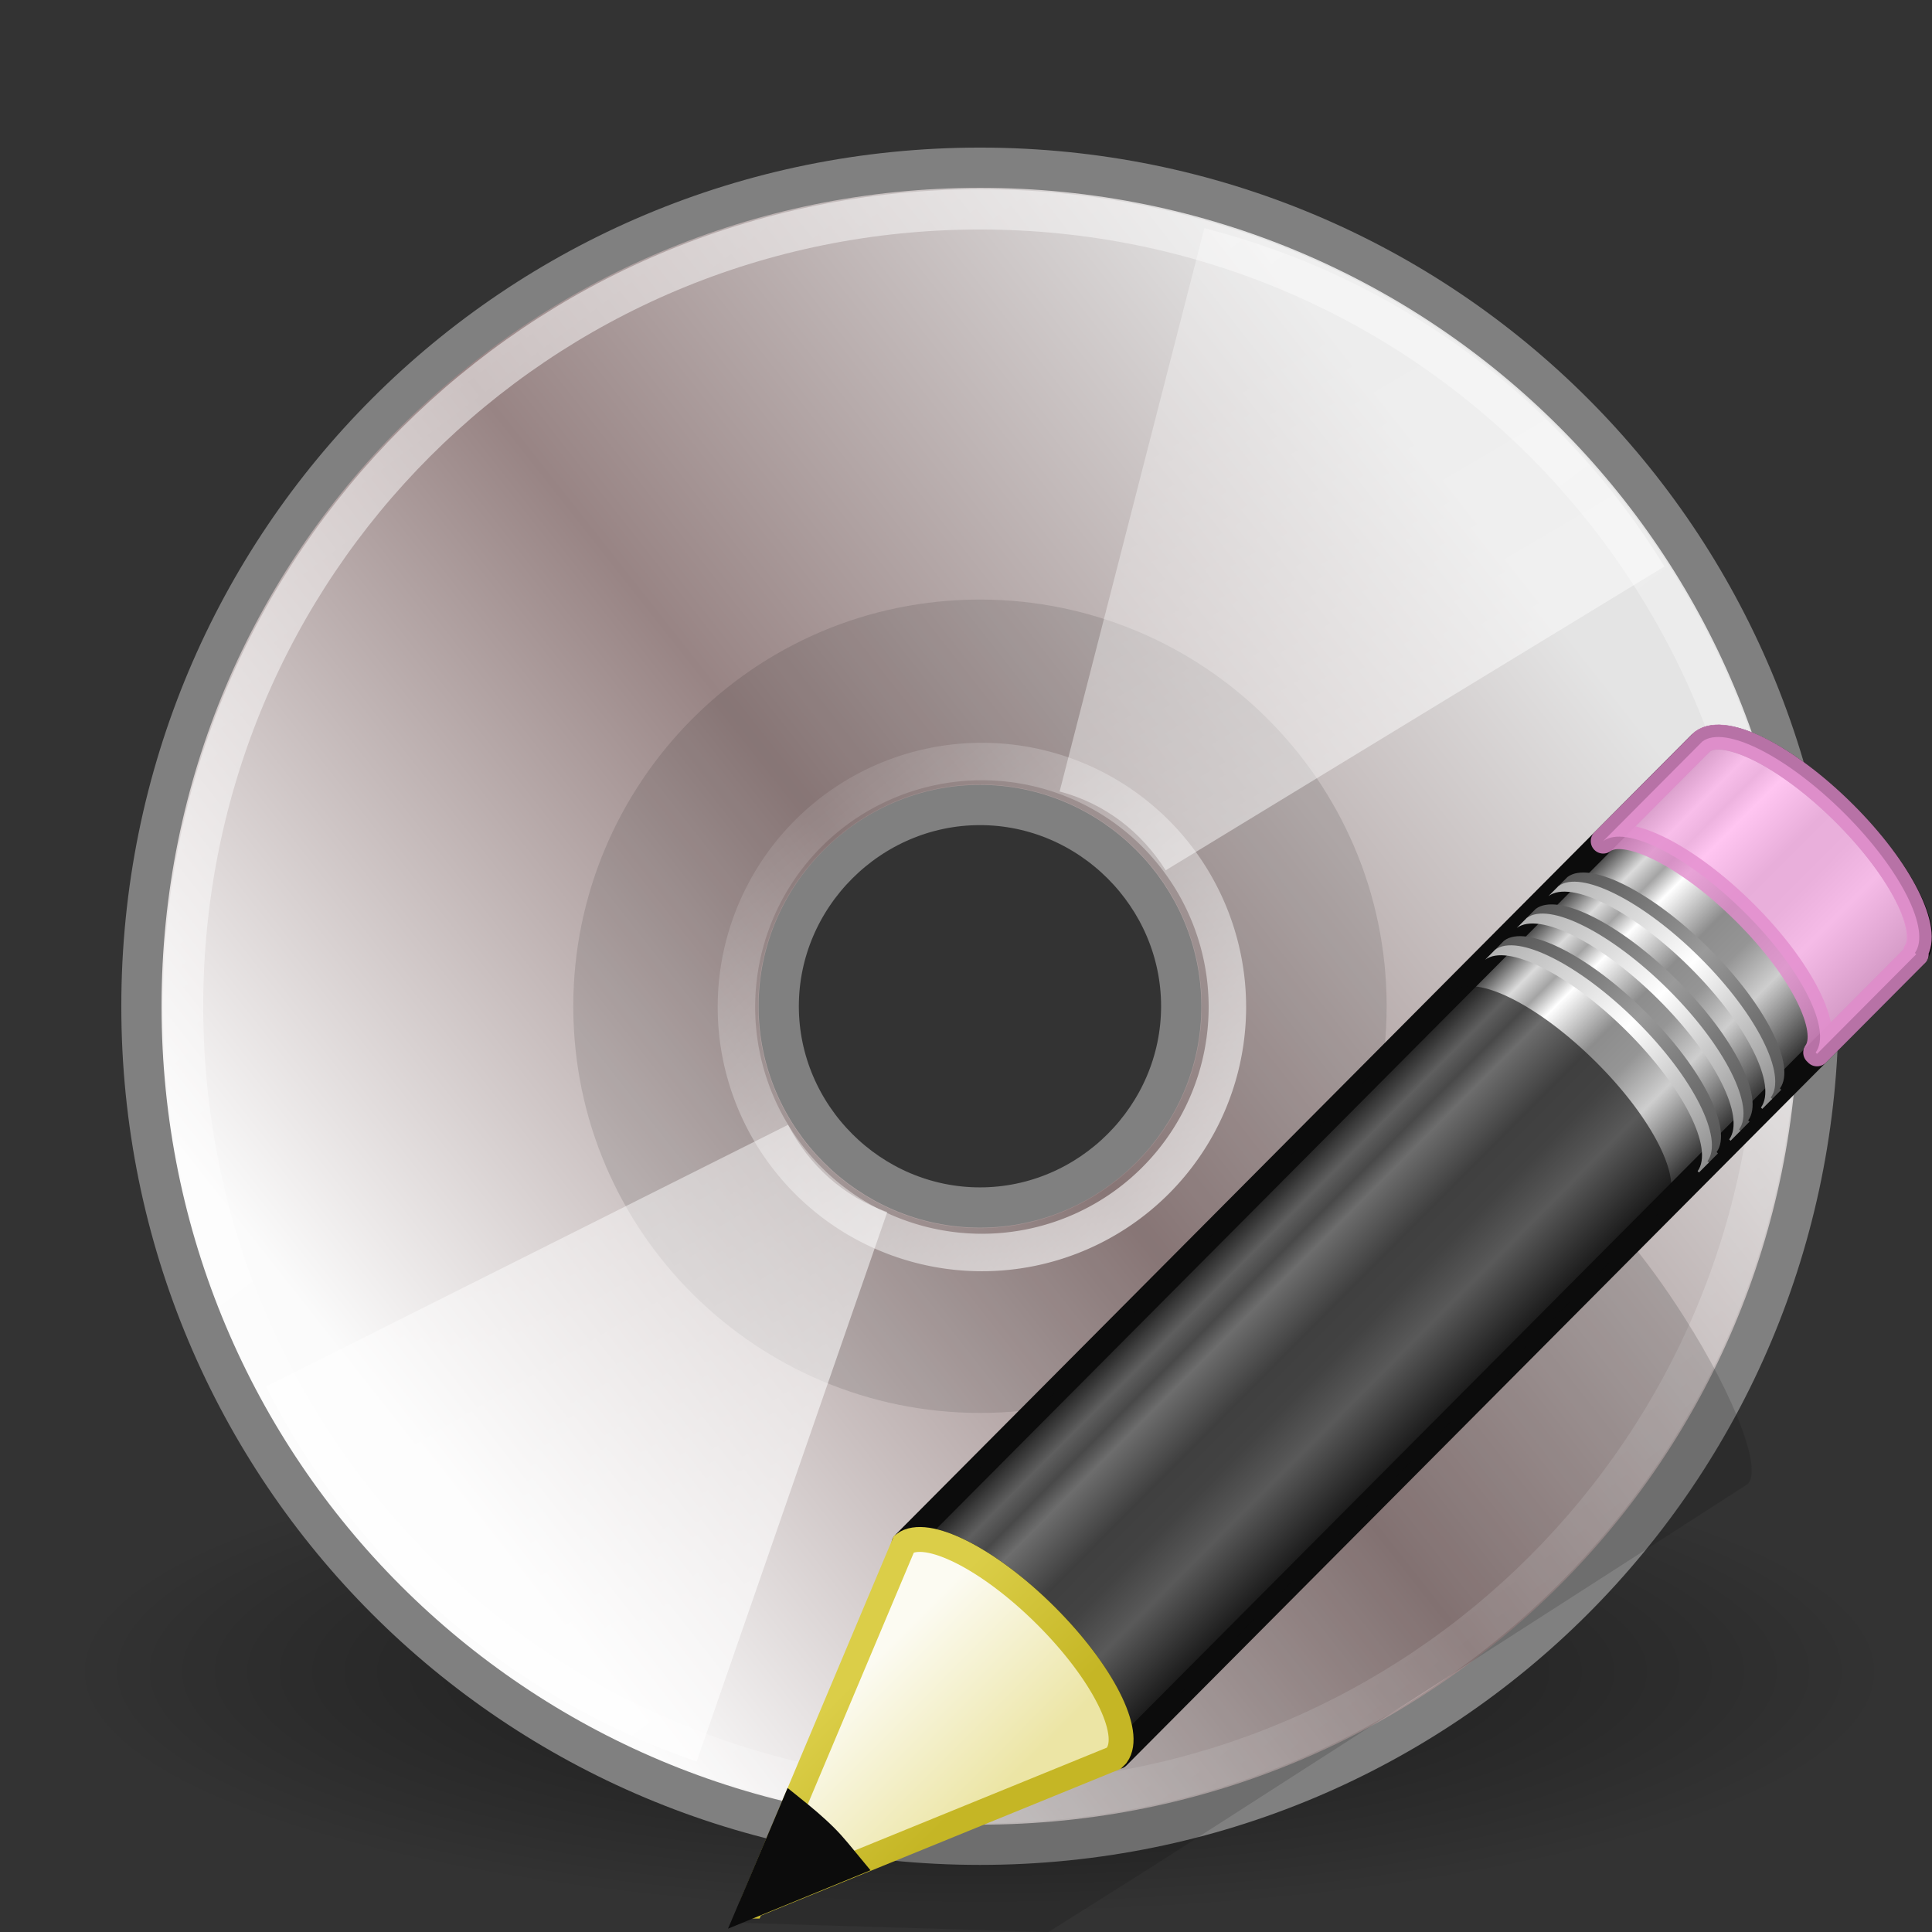 <?xml version="1.0" encoding="UTF-8" standalone="no"?>
<!-- Created with Inkscape (http://www.inkscape.org/) -->

<svg
   xmlns:dc="http://purl.org/dc/elements/1.1/"
   xmlns:cc="http://creativecommons.org/ns#"
   xmlns:rdf="http://www.w3.org/1999/02/22-rdf-syntax-ns#"
   xmlns:svg="http://www.w3.org/2000/svg"
   xmlns="http://www.w3.org/2000/svg"
   xmlns:xlink="http://www.w3.org/1999/xlink"
   xmlns:sodipodi="http://sodipodi.sourceforge.net/DTD/sodipodi-0.dtd"
   xmlns:inkscape="http://www.inkscape.org/namespaces/inkscape"
   version="1.0"
   width="48"
   height="48"
   id="svg2"
   inkscape:version="0.47pre4 r22446"
   sodipodi:docname="isomaster.svg">
  <rect width="100%" height="100%" fill="#333333" stroke="none"/>
  <sodipodi:namedview
     pagecolor="#ffffff"
     bordercolor="#666666"
     borderopacity="1"
     objecttolerance="10"
     gridtolerance="10"
     guidetolerance="10"
     inkscape:pageopacity="0"
     inkscape:pageshadow="2"
     inkscape:window-width="1440"
     inkscape:window-height="829"
     id="namedview107"
     showgrid="false"
     inkscape:zoom="1"
     inkscape:cx="-4.6779661"
     inkscape:cy="22"
     inkscape:window-x="0"
     inkscape:window-y="24"
     inkscape:window-maximized="1"
     inkscape:current-layer="svg2" />
  <defs
     id="defs3">
    <linearGradient
       id="linearGradient23419">
      <stop
         id="stop23421"
         style="stop-color: rgb(0, 0, 0); stop-opacity: 1;"
         offset="0" />
      <stop
         id="stop23423"
         style="stop-color: rgb(0, 0, 0); stop-opacity: 0;"
         offset="1" />
    </linearGradient>
    <linearGradient
       id="linearGradient6036">
      <stop
         id="stop6038"
         style="stop-color: rgb(255, 255, 255); stop-opacity: 1;"
         offset="0" />
      <stop
         id="stop6040"
         style="stop-color: rgb(255, 255, 255); stop-opacity: 0;"
         offset="1" />
    </linearGradient>
    <linearGradient
       id="linearGradient6028">
      <stop
         id="stop6030"
         style="stop-color: rgb(255, 255, 255); stop-opacity: 1;"
         offset="0" />
      <stop
         id="stop6032"
         style="stop-color: rgb(255, 255, 255); stop-opacity: 0;"
         offset="1" />
    </linearGradient>
    <linearGradient
       id="linearGradient4236">
      <stop
         id="stop4238"
         style="stop-color: rgb(255, 255, 255); stop-opacity: 0.327;"
         offset="0" />
      <stop
         id="stop4240"
         style="stop-color: rgb(255, 255, 255); stop-opacity: 0.604;"
         offset="1" />
    </linearGradient>
    <linearGradient
       x1="12.274"
       y1="32.416"
       x2="35.391"
       y2="14.203"
       id="aigrd2"
       gradientUnits="userSpaceOnUse">
      <stop
         id="stop3043"
         style="stop-color: rgb(251, 251, 251); stop-opacity: 1;"
         offset="0" />
      <stop
         id="stop3045"
         style="stop-color: rgb(152, 132, 132); stop-opacity: 1;"
         offset="0.5" />
      <stop
         id="stop3047"
         style="stop-color: rgb(228, 228, 228); stop-opacity: 1;"
         offset="1" />
    </linearGradient>
    <linearGradient
       x1="14.997"
       y1="11.188"
       x2="32.511"
       y2="34.307"
       id="aigrd1"
       gradientUnits="userSpaceOnUse">
      <stop
         id="stop3034"
         style="stop-color: rgb(235, 235, 235); stop-opacity: 1;"
         offset="0" />
      <stop
         id="stop3036"
         style="stop-color: rgb(255, 255, 255); stop-opacity: 1;"
         offset="0.5" />
      <stop
         id="stop3038"
         style="stop-color: rgb(235, 235, 235); stop-opacity: 1;"
         offset="1" />
    </linearGradient>
    <linearGradient
       inkscape:collect="always"
       xlink:href="#linearGradient6028"
       id="linearGradient3024"
       gradientUnits="userSpaceOnUse"
       x1="28.703"
       y1="31.495"
       x2="17.743"
       y2="18.367"
       gradientTransform="translate(0.088,0.088)" />
    <linearGradient
       inkscape:collect="always"
       xlink:href="#linearGradient6036"
       id="linearGradient3027"
       gradientUnits="userSpaceOnUse"
       x1="10.502"
       y1="3.61"
       x2="48.799"
       y2="54.698" />
    <linearGradient
       inkscape:collect="always"
       xlink:href="#linearGradient4236"
       id="linearGradient3030"
       gradientUnits="userSpaceOnUse"
       gradientTransform="matrix(1.25,0,0,1.25,-5.653,-2.604)"
       x1="21.125"
       y1="14.625"
       x2="29"
       y2="28" />
    <linearGradient
       inkscape:collect="always"
       xlink:href="#linearGradient4236"
       id="linearGradient3033"
       gradientUnits="userSpaceOnUse"
       gradientTransform="matrix(1.25,0,0,1.25,-5.653,-2.604)"
       x1="21.125"
       y1="14.625"
       x2="29"
       y2="28" />
    <linearGradient
       inkscape:collect="always"
       xlink:href="#aigrd2"
       id="linearGradient3037"
       gradientUnits="userSpaceOnUse"
       gradientTransform="matrix(1.19,0,0,1.19,-4.224,-2.5)"
       x1="12.274"
       y1="32.416"
       x2="35.391"
       y2="14.203" />
    <linearGradient
       inkscape:collect="always"
       xlink:href="#aigrd1"
       id="linearGradient3040"
       gradientUnits="userSpaceOnUse"
       gradientTransform="matrix(1.19,0,0,1.19,-4.224,-2.5)"
       x1="14.997"
       y1="11.188"
       x2="32.511"
       y2="34.307" />
    <radialGradient
       inkscape:collect="always"
       xlink:href="#linearGradient23419"
       id="radialGradient3043"
       gradientUnits="userSpaceOnUse"
       gradientTransform="matrix(1,0,0,0.267,1,30.412)"
       cx="23.335"
       cy="41.636"
       fx="23.335"
       fy="41.636"
       r="22.627" />
    <linearGradient
       id="linearGradient3290-678">
      <stop
         offset="0"
         style="stop-color:#ece5a5;stop-opacity:1"
         id="stop2607" />
      <stop
         offset="1"
         style="stop-color:#fcfbf2;stop-opacity:1"
         id="stop2609" />
    </linearGradient>
    <linearGradient
       id="linearGradient3191-577">
      <stop
         offset="0"
         style="stop-color:#dbce48;stop-opacity:1"
         id="stop2613" />
      <stop
         offset="1"
         style="stop-color:#c5b625;stop-opacity:1"
         id="stop2615" />
    </linearGradient>
    <linearGradient
       id="linearGradient3223-699">
      <stop
         offset="0"
         style="stop-color:#b1b1b1;stop-opacity:1"
         id="stop2599" />
      <stop
         offset="0.5"
         style="stop-color:#ffffff;stop-opacity:1"
         id="stop2601" />
      <stop
         offset="1"
         style="stop-color:#8f8f8f;stop-opacity:1"
         id="stop2603" />
    </linearGradient>
    <linearGradient
       id="linearGradient3240-907">
      <stop
         offset="0"
         style="stop-color:#565656;stop-opacity:1"
         id="stop2591" />
      <stop
         offset="0.5"
         style="stop-color:#9a9a9a;stop-opacity:1"
         id="stop2593" />
      <stop
         offset="1"
         style="stop-color:#545454;stop-opacity:1"
         id="stop2595" />
    </linearGradient>
    <linearGradient
       id="linearGradient3223-768">
      <stop
         offset="0"
         style="stop-color:#b1b1b1;stop-opacity:1"
         id="stop2583" />
      <stop
         offset="0.5"
         style="stop-color:#ffffff;stop-opacity:1"
         id="stop2585" />
      <stop
         offset="1"
         style="stop-color:#8f8f8f;stop-opacity:1"
         id="stop2587" />
    </linearGradient>
    <linearGradient
       id="linearGradient3240-686">
      <stop
         offset="0"
         style="stop-color:#565656;stop-opacity:1"
         id="stop2575" />
      <stop
         offset="0.5"
         style="stop-color:#9a9a9a;stop-opacity:1"
         id="stop2577" />
      <stop
         offset="1"
         style="stop-color:#545454;stop-opacity:1"
         id="stop2579" />
    </linearGradient>
    <linearGradient
       id="linearGradient3223-789">
      <stop
         offset="0"
         style="stop-color:#b1b1b1;stop-opacity:1"
         id="stop2567" />
      <stop
         offset="0.5"
         style="stop-color:#ffffff;stop-opacity:1"
         id="stop2569" />
      <stop
         offset="1"
         style="stop-color:#8f8f8f;stop-opacity:1"
         id="stop2571" />
    </linearGradient>
    <linearGradient
       id="linearGradient3240-279">
      <stop
         offset="0"
         style="stop-color:#565656;stop-opacity:1"
         id="stop2559" />
      <stop
         offset="0.5"
         style="stop-color:#9a9a9a;stop-opacity:1"
         id="stop2561" />
      <stop
         offset="1"
         style="stop-color:#545454;stop-opacity:1"
         id="stop2563" />
    </linearGradient>
    <linearGradient
       id="linearGradient3155-40">
      <stop
         offset="0"
         style="stop-color:#181818;stop-opacity:1"
         id="stop2541" />
      <stop
         offset="0.135"
         style="stop-color:#dbdbdb;stop-opacity:1"
         id="stop2543" />
      <stop
         offset="0.202"
         style="stop-color:#a4a4a4;stop-opacity:1"
         id="stop2545" />
      <stop
         offset="0.27"
         style="stop-color:#ffffff;stop-opacity:1"
         id="stop2547" />
      <stop
         offset="0.447"
         style="stop-color:#8d8d8d;stop-opacity:1"
         id="stop2549" />
      <stop
         offset="0.571"
         style="stop-color:#959595;stop-opacity:1"
         id="stop2551" />
      <stop
         offset="0.72"
         style="stop-color:#cecece;stop-opacity:1"
         id="stop2553" />
      <stop
         offset="1"
         style="stop-color:#181818;stop-opacity:1"
         id="stop2555" />
    </linearGradient>
    <linearGradient
       inkscape:collect="always"
       xlink:href="#linearGradient3155-40"
       id="linearGradient4146"
       gradientUnits="userSpaceOnUse"
       gradientTransform="matrix(0.657,-0.66,0.735,0.731,61.137,9.194)"
       spreadMethod="pad"
       x1="23.576"
       y1="25.357"
       x2="23.576"
       y2="31.211" />
    <linearGradient
       inkscape:collect="always"
       xlink:href="#linearGradient3240-279"
       id="linearGradient4148"
       gradientUnits="userSpaceOnUse"
       gradientTransform="matrix(0.638,-0.641,0.86,0.855,58.731,5.818)"
       x1="30.038"
       y1="24.99"
       x2="30.038"
       y2="30" />
    <linearGradient
       inkscape:collect="always"
       xlink:href="#linearGradient3223-789"
       id="linearGradient4150"
       gradientUnits="userSpaceOnUse"
       gradientTransform="matrix(0.638,-0.641,0.86,0.855,58.548,6.002)"
       x1="30.038"
       y1="24.99"
       x2="30.038"
       y2="30" />
    <linearGradient
       inkscape:collect="always"
       xlink:href="#linearGradient3240-686"
       id="linearGradient4152"
       gradientUnits="userSpaceOnUse"
       gradientTransform="matrix(0.638,-0.641,0.86,0.855,59.366,5.18)"
       x1="30.038"
       y1="24.99"
       x2="30.038"
       y2="30" />
    <linearGradient
       inkscape:collect="always"
       xlink:href="#linearGradient3223-768"
       id="linearGradient4154"
       gradientUnits="userSpaceOnUse"
       gradientTransform="matrix(0.638,-0.641,0.86,0.855,59.183,5.364)"
       x1="30.038"
       y1="24.99"
       x2="30.038"
       y2="30" />
    <linearGradient
       inkscape:collect="always"
       xlink:href="#linearGradient3240-907"
       id="linearGradient4156"
       gradientUnits="userSpaceOnUse"
       gradientTransform="matrix(0.638,-0.641,0.86,0.855,60.004,4.539)"
       x1="30.038"
       y1="24.99"
       x2="30.038"
       y2="30" />
    <linearGradient
       inkscape:collect="always"
       xlink:href="#linearGradient3223-699"
       id="linearGradient4158"
       gradientUnits="userSpaceOnUse"
       gradientTransform="matrix(0.638,-0.641,0.86,0.855,59.821,4.723)"
       x1="30.038"
       y1="24.99"
       x2="30.038"
       y2="30" />
    <linearGradient
       inkscape:collect="always"
       xlink:href="#linearGradient3290-678"
       id="linearGradient4160"
       gradientUnits="userSpaceOnUse"
       gradientTransform="matrix(0.638,-0.641,0.86,0.855,58.489,6.062)"
       x1="9"
       y1="29.057"
       x2="9"
       y2="26.03" />
    <linearGradient
       inkscape:collect="always"
       xlink:href="#linearGradient3191-577"
       id="linearGradient4162"
       gradientUnits="userSpaceOnUse"
       gradientTransform="matrix(0.56,0.024,0.024,0.56,81.696,2.435)"
       x1="5.518"
       y1="37.372"
       x2="9.522"
       y2="41.392" />
  </defs>
  <path
     style="opacity:0.55;fill:url(#radialGradient3043);fill-opacity:1;fill-rule:evenodd;stroke:none;stroke-width:2;marker:none;visibility:visible;display:inline;overflow:visible"
     id="path23417"
     d="m 46.962,41.511 a 22.627,6.032 0 1 1 -45.255,0 22.627,6.032 0 1 1 45.255,0 z" />
  <path
     style="fill:url(#linearGradient3040);fill-rule:nonzero;stroke:none"
     id="path3040"
     d="M 24.347,4.167 C 12.799,4.167 3.514,13.452 3.514,25 c 0,11.548 9.286,20.833 20.833,20.833 11.548,0 20.833,-9.286 20.833,-20.833 0,-11.548 -9.286,-20.833 -20.833,-20.833 l 0,0 z m 0,25.833 c -2.738,0 -5,-2.262 -5,-5 0,-2.738 2.262,-5 5,-5 2.738,0 5,2.262 5,5 0,2.738 -2.262,5 -5,5 z" />
  <path
     style="fill:url(#linearGradient3037);fill-rule:nonzero;stroke:#808080;stroke-miterlimit:4;stroke-opacity:1"
     id="path3049"
     d="M 24.347,4.167 C 12.799,4.167 3.514,13.452 3.514,25 c 0,11.548 9.286,20.833 20.833,20.833 11.548,0 20.833,-9.286 20.833,-20.833 0,-11.548 -9.286,-20.833 -20.833,-20.833 l 0,0 z m 0,25.833 c -2.738,0 -5,-2.262 -5,-5 0,-2.738 2.262,-5 5,-5 2.738,0 5,2.262 5,5 0,2.738 -2.262,5 -5,5 z" />
  <path
     style="opacity:0.11;fill-rule:nonzero;stroke:none"
     id="path3051"
     d="M 24.347,14.896 C 18.704,14.896 14.243,19.489 14.243,25 c 0,5.643 4.593,10.104 10.104,10.104 5.643,0 10.104,-4.593 10.104,-10.104 0,-5.643 -4.593,-10.104 -10.104,-10.104 l 0,0 z m 0,15.616 c -3.018,0 -5.511,-2.493 -5.511,-5.511 0,-3.018 2.493,-5.511 5.511,-5.511 3.018,0 5.511,2.493 5.511,5.511 0,3.018 -2.493,5.511 -5.511,5.511 z" />
  <path
     style="fill:url(#linearGradient3033);fill-opacity:1;fill-rule:nonzero;stroke:none"
     id="path3916"
     d="M 29.922,5.669 26.326,19.664 c 1.125,0.3 2.024,0.995 2.635,1.959 l 12.392,-7.549 C 38.818,9.943 34.749,6.905 29.922,5.669 z" />
  <path
     style="fill:url(#linearGradient3030);fill-opacity:1;fill-rule:nonzero;stroke:none"
     id="path4214"
     d="M 17.308,43.766 22.043,30.115 C 20.947,29.724 20.108,28.956 19.578,27.946 L 6.607,34.451 c 2.187,4.324 5.992,7.687 10.701,9.315 z" />
  <path
     style="opacity:0.546;fill:none;stroke:url(#linearGradient3027);stroke-miterlimit:4;stroke-opacity:1"
     id="path5264"
     d="m 24.347,5.202 c -10.974,0 -19.798,8.824 -19.798,19.798 0,10.974 8.824,19.798 19.798,19.798 10.974,0 19.798,-8.824 19.798,-19.798 0,-10.974 -8.824,-19.798 -19.798,-19.798 l 0,0 z" />
  <path
     style="opacity:0.672;fill:none;stroke:url(#linearGradient3024);stroke-width:0.931;stroke-linecap:butt;stroke-linejoin:miter;stroke-miterlimit:4;stroke-opacity:1;stroke-dashoffset:0;marker:none;visibility:visible;display:inline;overflow:visible"
     id="path6026"
     d="m 30.494,25.019 a 6.099,6.099 0 0 1 -12.198,0 6.099,6.099 0 1 1 12.198,0 z" />
  <g
     id="g4132"
     transform="matrix(1.236,0,0,1.236,-85.178,13.191)">
    <path
       style="opacity:0.15;fill:#0c0c0c;fill-opacity:1;fill-rule:evenodd;stroke:none"
       id="path2422"
       d="m 100.619,13.276 c -0.173,-0.102 -0.307,-0.075 -0.396,-0.019 l -11.796,7.511 -2.171,1.386 -0.067,0.028 -2.57,5.792 6.37,0.192 0.053,-0.035 2.185,-1.379 11.793,-7.576 c 0.354,-0.227 -0.206,-1.731 -1.257,-3.381 -0.788,-1.237 -1.624,-2.214 -2.144,-2.52 l 0,0 z" />
    <path
       style="fill:url(#linearGradient4146);fill-opacity:1;stroke:#0c0c0c;stroke-width:0.5;stroke-linecap:butt;stroke-linejoin:round;stroke-miterlimit:4;stroke-opacity:1;stroke-dasharray:none;stroke-dashoffset:0"
       id="rect2383"
       d="m 87.084,20.36 c 0.446,-0.335 1.697,0.293 2.847,1.437 1.147,1.141 1.751,2.363 1.424,2.813 -0.001,0.002 0.028,0.025 0.027,0.027 L 107.392,8.548 C 107.799,8.139 107.167,6.849 105.981,5.668 104.794,4.488 103.5,3.863 103.094,4.271 L 87.084,20.36 z" />
    <path
       style="opacity:0.8;fill:#ffb6ed;fill-opacity:1;stroke:#e28ccd;stroke-width:0.5;stroke-linecap:butt;stroke-linejoin:round;stroke-miterlimit:4;stroke-opacity:1;stroke-dasharray:none;stroke-dashoffset:0"
       id="rect3175"
       d="m 101.14,6.235 c 0.446,-0.335 1.697,0.293 2.847,1.437 1.147,1.141 1.751,2.363 1.424,2.813 -0.001,0.002 0.028,0.025 0.027,0.027 l 1.954,-1.963 0.04,-0.04 c 10e-4,-0.002 -0.028,-0.025 -0.027,-0.027 0.327,-0.45 -0.277,-1.672 -1.424,-2.813 -1.15,-1.144 -2.401,-1.772 -2.847,-1.437 l -0.04,0.04 -1.954,1.963 0,0 z" />
    <path
       style="opacity:0.6;fill:#0c0c0c;fill-opacity:1;stroke:none"
       id="path3208"
       d="m 87.084,20.36 c 0.446,-0.335 1.697,0.293 2.847,1.437 1.147,1.141 1.751,2.363 1.424,2.813 -0.001,0.002 0.028,0.025 0.027,0.027 l 11.026,-11.08 0.04,-0.04 c 0.001,-0.002 -0.028,-0.025 -0.027,-0.027 0.327,-0.45 -0.277,-1.672 -1.424,-2.813 C 99.847,9.533 98.595,8.905 98.149,9.24 l -0.04,0.04 -11.026,11.08 -5e-6,0 z" />
    <path
       style="fill:url(#linearGradient4148);fill-opacity:1;stroke:none"
       id="path3233"
       d="m 98.95,8.435 c 0.446,-0.335 1.697,0.293 2.847,1.437 1.147,1.141 1.751,2.363 1.424,2.813 -0.001,0.002 0.028,0.025 0.027,0.027 l 0.199,-0.2 c 10e-4,-0.002 -0.028,-0.025 -0.027,-0.027 0.327,-0.45 -0.277,-1.672 -1.424,-2.813 -1.15,-1.144 -2.401,-1.772 -2.847,-1.437 l -0.199,0.2 0,1e-6 z" />
    <path
       style="fill:url(#linearGradient4150);fill-opacity:1;stroke:none"
       id="path3216"
       d="m 98.767,8.619 c 0.446,-0.335 1.697,0.293 2.847,1.437 1.147,1.141 1.751,2.363 1.424,2.813 -0.001,0.002 0.028,0.025 0.027,0.027 l 0.199,-0.2 c 10e-4,-0.002 -0.028,-0.025 -0.027,-0.027 0.327,-0.45 -0.277,-1.672 -1.424,-2.813 -1.15,-1.144 -2.401,-1.772 -2.847,-1.437 l -0.199,0.2 0,10e-7 z" />
    <path
       style="fill:url(#linearGradient4152);fill-opacity:1;stroke:none"
       id="path3248"
       d="m 99.585,7.797 c 0.446,-0.335 1.697,0.293 2.847,1.437 1.147,1.141 1.751,2.363 1.424,2.813 -0.001,0.002 0.028,0.025 0.027,0.027 l 0.199,-0.2 c 10e-4,-0.002 -0.028,-0.025 -0.027,-0.027 0.327,-0.45 -0.277,-1.672 -1.424,-2.813 -1.15,-1.144 -2.401,-1.772 -2.847,-1.437 l -0.199,0.2 0,0 z" />
    <path
       style="fill:url(#linearGradient4154);fill-opacity:1;stroke:none"
       id="path3250"
       d="m 99.402,7.981 c 0.446,-0.335 1.697,0.293 2.847,1.437 1.147,1.141 1.751,2.363 1.424,2.813 -0.001,0.002 0.028,0.025 0.027,0.027 l 0.199,-0.2 c 10e-4,-0.002 -0.028,-0.025 -0.027,-0.027 0.327,-0.45 -0.277,-1.672 -1.424,-2.813 -1.15,-1.144 -2.401,-1.772 -2.847,-1.437 l -0.199,0.2 z" />
    <path
       style="fill:url(#linearGradient4156);fill-opacity:1;stroke:none"
       id="path3256"
       d="m 100.223,7.156 c 0.446,-0.335 1.697,0.293 2.847,1.437 1.147,1.141 1.751,2.363 1.424,2.813 -0.001,0.002 0.028,0.025 0.027,0.027 l 0.199,-0.2 c 0.001,-0.002 -0.028,-0.025 -0.027,-0.027 0.327,-0.45 -0.277,-1.672 -1.424,-2.813 -1.15,-1.144 -2.401,-1.772 -2.847,-1.437 l -0.199,0.2 0,0 z" />
    <path
       style="fill:url(#linearGradient4158);fill-opacity:1;stroke:none"
       id="path3258"
       d="m 100.04,7.34 c 0.446,-0.335 1.697,0.293 2.847,1.437 1.147,1.141 1.751,2.363 1.424,2.813 -10e-4,0.002 0.028,0.025 0.027,0.027 l 0.199,-0.2 c 0.001,-0.002 -0.028,-0.025 -0.027,-0.027 0.327,-0.45 -0.277,-1.672 -1.424,-2.813 -1.15,-1.144 -2.401,-1.772 -2.847,-1.437 l -0.199,0.2 0,0 z" />
    <path
       style="fill:url(#linearGradient4160);fill-opacity:1;fill-rule:evenodd;stroke:url(#linearGradient4162);stroke-width:0.5;stroke-linecap:butt;stroke-linejoin:miter;stroke-miterlimit:4;stroke-opacity:1;stroke-dasharray:none"
       id="path3270"
       d="m 84.016,27.642 7.284,-2.971 0.062,-0.062 c 0.327,-0.45 -0.285,-1.672 -1.432,-2.813 -1.15,-1.144 -2.399,-1.768 -2.845,-1.434 l -3.068,7.28 -5e-6,0 z" />
    <path
       style="fill:#0c0c0c;fill-opacity:1;fill-rule:evenodd;stroke:#0c0c0c;stroke-width:0.5;stroke-linecap:butt;stroke-linejoin:miter;stroke-miterlimit:4;stroke-opacity:1;stroke-dasharray:none"
       id="path3281"
       d="m 84.847,25.67 -0.832,1.964 1.987,-0.814 C 85.843,26.629 85.696,26.435 85.505,26.245 85.285,26.026 85.068,25.848 84.847,25.67 z" />
  </g>
</svg>
